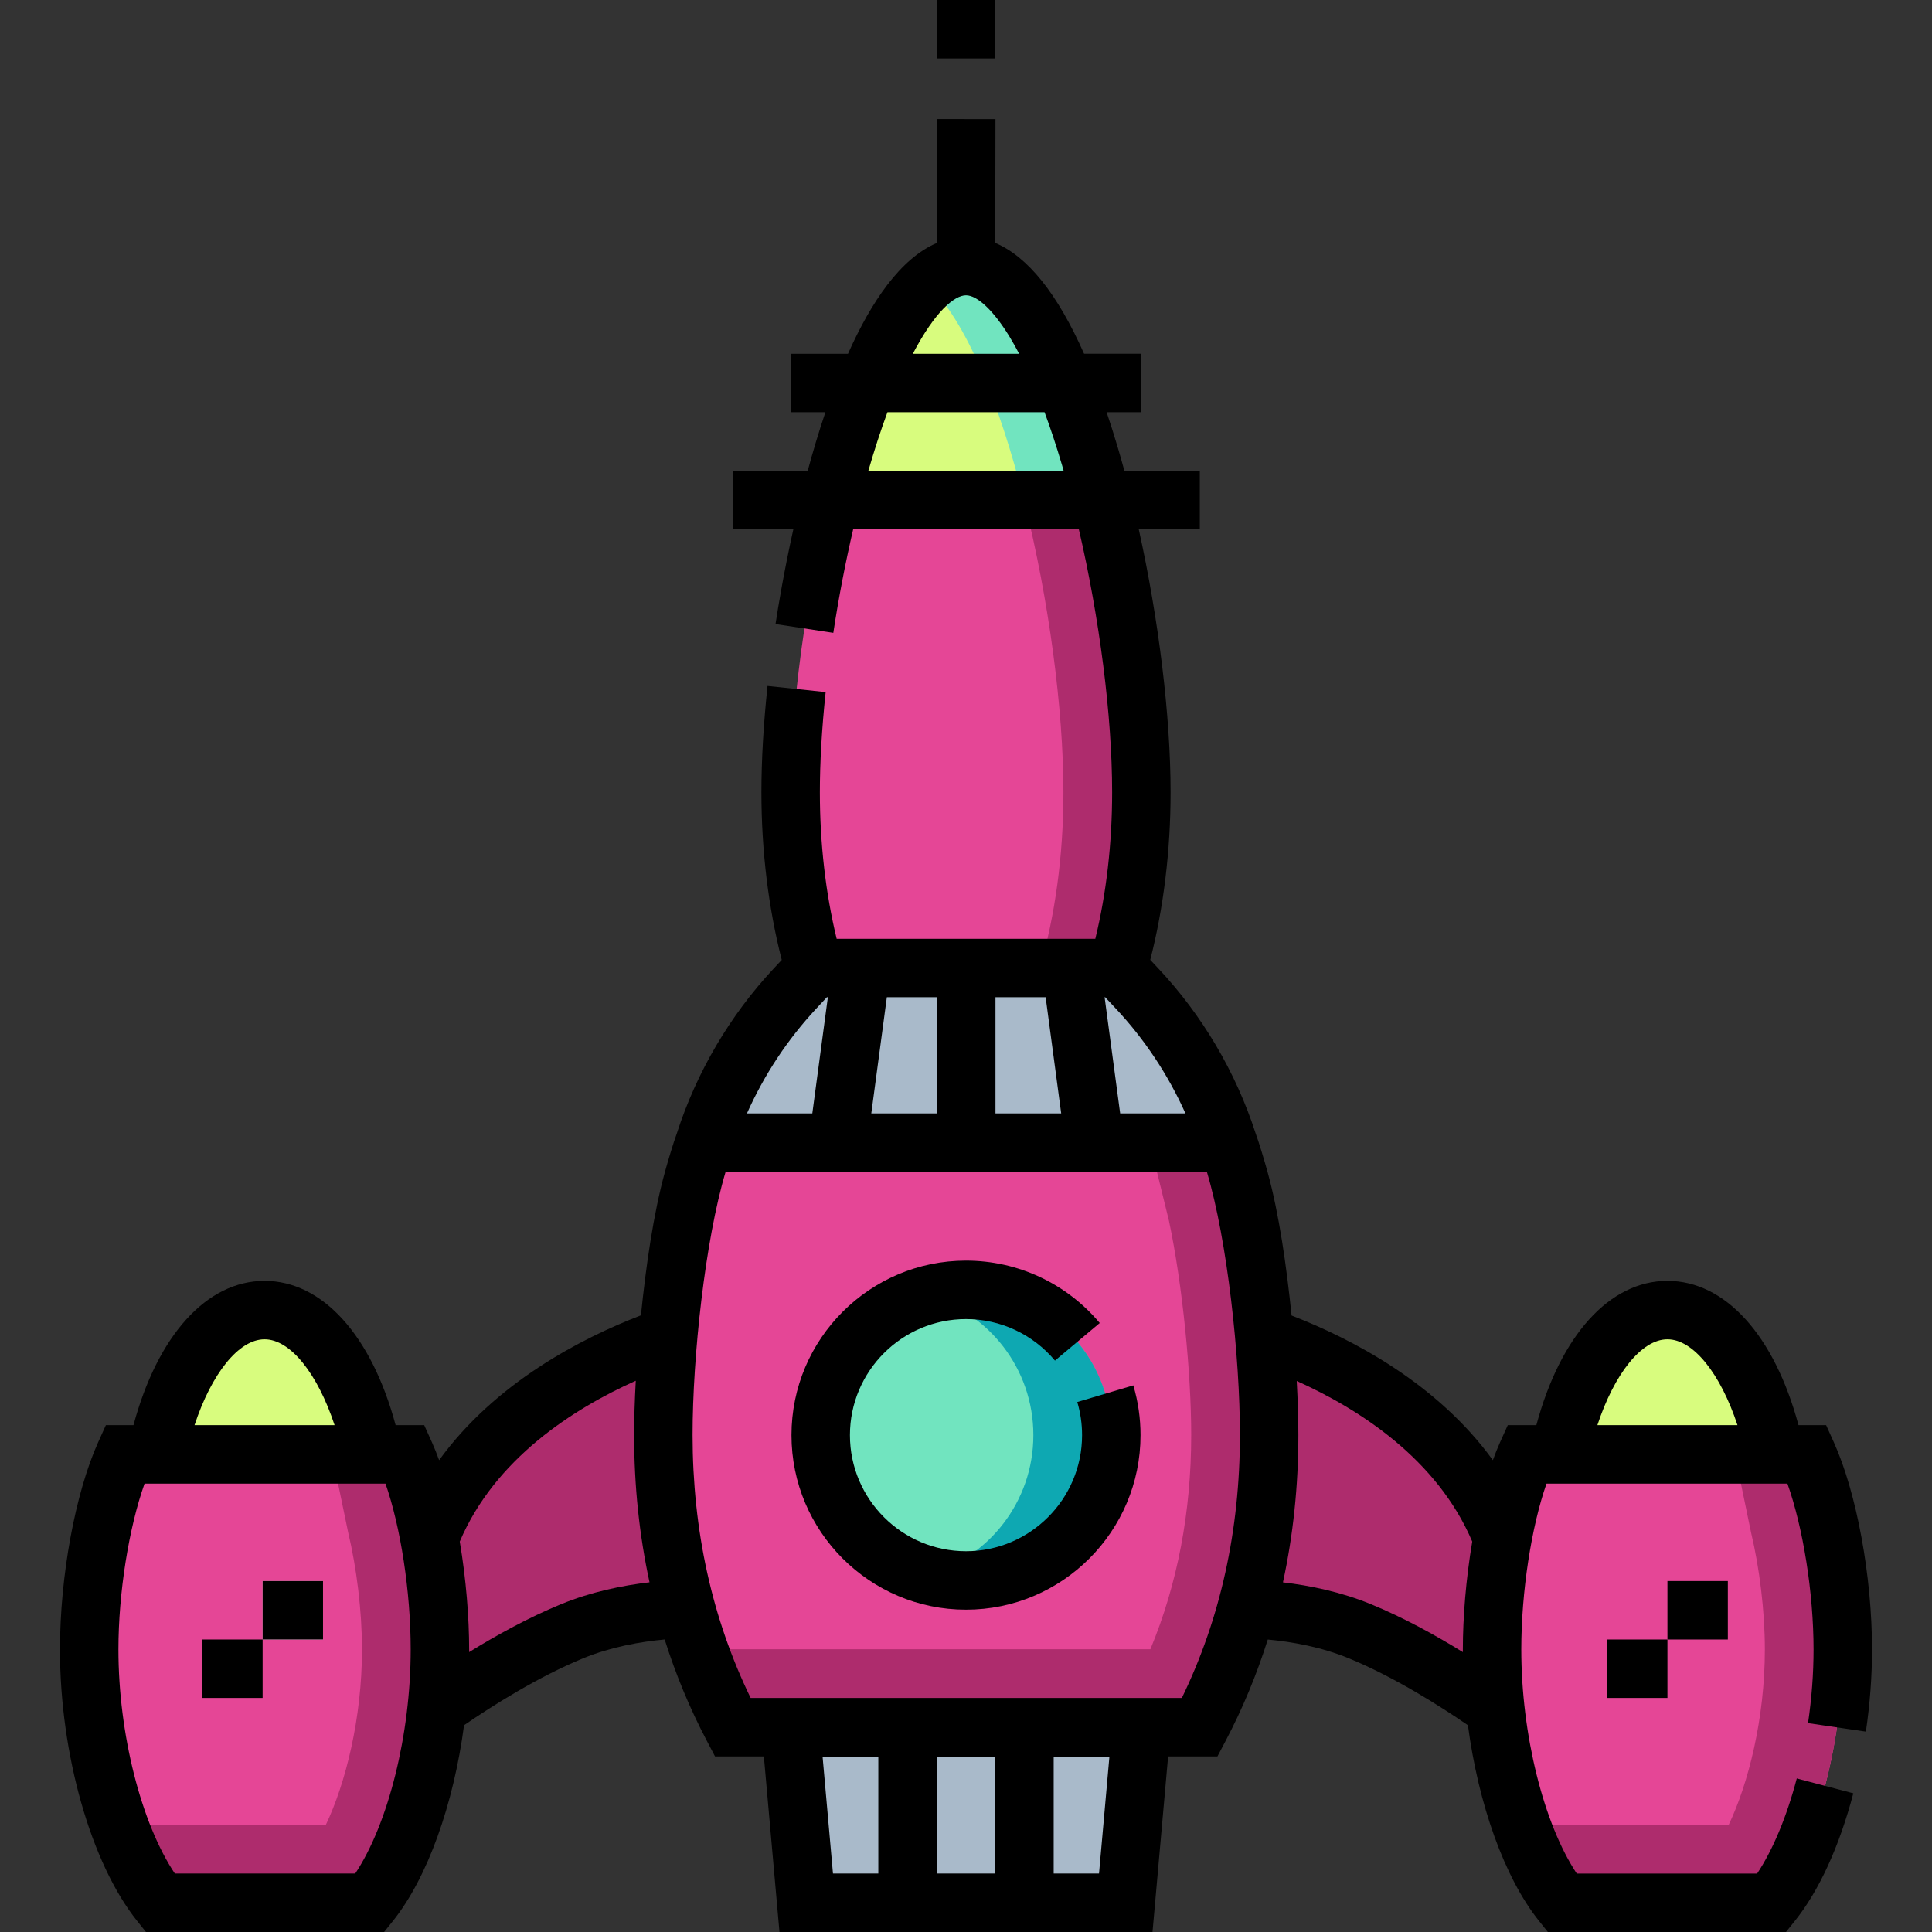<svg id="Layer_1" enable-background="new 0 0 495.781 495.781" height="140" viewBox="0 0 495.781 495.781" width="140" xmlns="http://www.w3.org/2000/svg"><rect x="0" y="0" width="495.781" height="495.781" fill="#333333" stroke="none"/><g><path d="m170.225 368.219c0 28.523 6.616 53.762 17.791 75h119.875c11.175-21.238 17.791-46.477 17.791-75 0-21.694-3.831-57.118-10.58-75h-134.297c-6.749 17.882-10.58 53.306-10.58 75z" fill="#e54696"/><path d="m315.102 293.219h-20.048l4.906 20c3.494 16.417 5.723 39.344 5.723 55 0 19.766-3.519 38.211-10.478 55h-115.885c2.463 7.005 5.372 13.684 8.696 20h119.875c11.175-21.238 17.791-46.477 17.791-75-.001-21.694-3.831-57.118-10.58-75z" fill="#ae2c6d"/><path d="m180.805 293.219.05-.155c4.716-14.653 12.607-28.085 23.111-39.338l4.965-5.319h77.92l4.927 5.247c10.609 11.298 18.576 24.812 23.324 39.565z" fill="#a9baca"/><path d="m286.851 248.406c3.84-13.252 6.04-28.643 6.04-45.063 0-49.706-20.147-135.063-45-135.063s-45 85.357-45 135.063c0 16.419 2.2 31.81 6.04 45.063z" fill="#e54696"/><path d="m247.891 68.281c-3.437 0-6.784 1.639-10 4.584 20.04 18.35 35 87.647 35 130.478 0 16.419-2.2 31.81-6.04 45.063h20c3.84-13.252 6.04-28.643 6.04-45.063 0-49.705-20.148-135.062-45-135.062z" fill="#ae2c6d"/><path d="m213.038 128.281h69.705c-8.252-32.706-20.799-60-34.853-60s-26.6 27.294-34.852 60z" fill="#d8fc7e"/><path d="m247.891 68.281c-3.437 0-6.784 1.642-10 4.588 9.933 9.097 18.619 30.706 24.853 55.412h20c-8.253-32.706-20.8-60-34.853-60z" fill="#71e4bf"/><ellipse cx="247.891" cy="368.281" fill="#71e4bf" rx="37.285" ry="37.285" transform="matrix(.16 -.987 .987 .16 -155.342 553.979)"/><path d="m247.891 330.996c-3.466 0-6.816.483-10 1.367 15.734 4.372 27.285 18.791 27.285 35.918s-11.552 31.546-27.285 35.918c3.184.885 6.534 1.367 10 1.367 20.592 0 37.285-16.693 37.285-37.285s-16.693-37.285-37.285-37.285z" fill="#0ea8b2"/><path d="m170.225 368.219c0-7.274.433-16.094 1.26-25.277-19.183 6.705-49.667 21.729-61.258 51.788 1.729 9.381 2.664 19.502 2.664 28.552 0 5.021-.295 10.131-.852 15.204 7.667-5.434 21.11-14.261 34.742-19.87 10.303-4.239 21.265-5.5 29.295-5.75-3.779-13.773-5.851-28.696-5.851-44.647z" fill="#ae2c6d"/><path d="m325.556 368.219c0-7.274-.433-16.094-1.26-25.277 19.183 6.705 49.667 21.729 61.258 51.788-1.729 9.381-2.664 19.502-2.664 28.552 0 5.021.295 10.131.852 15.204-7.667-5.434-21.11-14.261-34.742-19.87-10.303-4.239-21.265-5.5-29.295-5.75 3.779-13.773 5.851-28.696 5.851-44.647z" fill="#ae2c6d"/><path d="m400.813 488.281c-10.956-13.679-17.922-40.428-17.922-65 0-16.885 3.225-37.527 8.875-50.063h72.001c5.65 12.535 9.125 33.177 9.125 50.063 0 24.572-7.216 51.321-18.172 65z" fill="#e54696"/><path d="m463.766 373.219h-18.568l4.14 20c2.178 9.11 3.552 20.21 3.552 30.063 0 17.744-4.255 34.477-9.277 45h-53.25c2.823 7.96 6.358 14.892 10.449 20h53.906c10.956-13.679 18.172-40.428 18.172-65 .001-16.886-3.474-37.528-9.124-50.063z" fill="#ae2c6d"/><path d="m94.969 488.281c10.956-13.679 17.922-40.428 17.922-65 0-16.885-3.225-37.527-8.875-50.063h-72.001c-5.65 12.535-9.125 33.177-9.125 50.063 0 24.572 7.216 51.321 18.172 65z" fill="#e54696"/><path d="m103.766 373.219h-18.567l4.14 20c2.178 9.11 3.552 20.21 3.552 30.063 0 17.744-4.255 34.477-9.277 45h-53.25c2.823 7.96 6.358 14.892 10.449 20h53.906c10.956-13.679 18.172-40.428 18.172-65 0-16.886-3.475-37.528-9.125-50.063z" fill="#ae2c6d"/><path d="m292.891 443.281-4 45h-82l-4-45" fill="#a9baca"/><path d="m95.609 373.219c-4.508-21.738-15.219-37.031-27.719-37.031s-23.21 15.293-27.719 37.031z" fill="#d8fc7e"/><path d="m400.172 373.219c4.508-21.738 15.219-37.031 27.719-37.031s23.21 15.293 27.719 37.031" fill="#d8fc7e"/><g><path d="m67.391 405.719h15.5v15h-15.5z" fill="#fff"/></g><g><g><path d="m67.391 405.719h15.5v15h-15.5z"/></g><g><g><path d="m427.891 405.719h15.5v15h-15.5z"/></g><g><path d="m240.391 0h15v15h-15z"/><path d="m478.814 444.36c1.046-7.106 1.576-14.198 1.576-21.079 0-18.798-3.933-40.156-9.786-53.144l-1.991-4.418h-7.086c-6.182-23-18.762-37.031-33.637-37.031s-27.455 14.031-33.637 37.031h-7.334l-1.992 4.418c-.65 1.442-1.255 2.982-1.834 4.565-14.331-19.781-36.211-31.146-51.655-37.119-1.293-12.64-3.174-25.974-6.168-36.865-.69-2.511-2.217-7.641-3.081-9.952-5.063-15.65-13.684-30.256-24.943-42.247l-2.072-2.206c3.408-13.265 5.216-28.012 5.216-42.97 0-19.758-3.083-44.59-8.176-67.563h15.676v-15h-19.365c-.528-1.938-1.068-3.854-1.623-5.734-.956-3.234-1.932-6.319-2.928-9.266h8.916v-15h-14.698c-6.832-15.411-14.453-24.92-22.792-28.44l.053-31.767-15-.024-.053 31.803c-9.284 3.956-16.813 15.013-22.789 28.43h-14.721v15h8.922c-1.684 4.987-3.193 10.049-4.535 15h-19.263v15h15.578c-2.426 10.92-3.914 19.966-4.582 24.363l14.83 2.253c1.38-9.088 3.115-18.072 5.106-26.616h57.891c5.306 22.795 8.552 47.866 8.552 67.563 0 13.083-1.489 25.945-4.313 37.563h-66.375c-2.824-11.619-4.313-24.48-4.313-37.563 0-7.741.5-16.402 1.488-25.743l-14.917-1.576c-1.042 9.862-1.571 19.054-1.571 27.319 0 14.962 1.809 29.715 5.22 42.985l-2.127 2.279c-11.183 11.98-19.748 26.559-24.771 42.166l-.011.035c-.885 2.369-2.38 7.41-3.066 9.911-2.985 10.877-4.869 24.189-6.162 36.814-15.451 5.959-37.414 17.333-51.785 37.169-.58-1.584-1.185-3.123-1.835-4.566l-1.991-4.418h-7.335c-6.181-23-18.762-37.031-33.637-37.031s-27.456 14.032-33.636 37.031h-7.085l-1.991 4.418c-5.854 12.988-9.787 34.345-9.787 53.145 0 26.882 7.964 54.888 19.818 69.688l2.252 2.812h61.11l2.252-2.812c8.898-11.109 15.572-29.961 18.263-50.255 7.235-4.968 18.915-12.378 30.55-17.164 7.113-2.927 14.668-4.262 20.93-4.837 2.843 9.003 6.439 17.684 10.813 25.998l2.109 4.008h12.535l4.006 45.063h95.726l4.005-45.063h12.66l2.109-4.008c4.373-8.31 7.967-16.988 10.809-25.986 6.238.581 13.742 1.917 20.809 4.825 11.636 4.789 23.316 12.197 30.549 17.165 2.691 20.294 9.365 39.145 18.263 50.255l2.251 2.812h61.11l2.252-2.811c6.236-7.785 11.431-19.121 15.022-32.781l-14.508-3.814c-2.588 9.843-6.147 18.353-10.176 24.407h-46.29c-8.477-12.758-14.23-35.669-14.23-57.5 0-14.812 2.583-31.447 6.467-42.563h61.832c4.022 11.333 6.701 27.992 6.701 42.563 0 6.153-.477 12.51-1.416 18.896zm-230.923-368.579c2.919 0 7.077 3.938 11.122 10.535.842 1.373 1.682 2.868 2.517 4.465h-27.28c5.69-10.884 10.698-15 13.641-15zm-25.049 45c1.544-5.345 3.185-10.375 4.89-15h40.32c1.544 4.178 3.04 8.696 4.465 13.518.144.487.28.991.422 1.482zm81.363 164.938h-16.752l-3.992-29.813h.144l2.705 2.881c7.393 7.874 13.474 17.048 17.895 26.932zm-80.618 0 3.992-29.813h12.875v29.813zm31.866-29.813h12.875l3.992 29.813h-16.866v-29.813zm-46.005 2.937 2.741-2.937h.255l-3.992 29.813h-16.771c4.388-9.855 10.426-19.012 17.767-26.876zm-141.557 84.845c6.648 0 13.629 8.859 17.972 22.031h-35.944c4.343-13.173 11.323-22.031 17.972-22.031zm23.269 137.093h-46.295c-8.621-12.896-14.474-35.818-14.474-57.5 0-14.571 2.679-31.23 6.701-42.563h61.833c3.883 11.116 6.466 27.751 6.466 42.563 0 21.832-5.755 44.743-14.231 57.5zm52.767-69.103c-8.286 3.41-16.43 7.887-23.543 12.281.001-.226.006-.452.006-.677 0-8.137-.776-18.018-2.408-27.688 9.038-21.278 29.174-34.105 45.166-41.27-.282 5.14-.423 9.869-.423 13.895 0 13.086 1.333 25.713 3.952 37.825-6.93.805-14.978 2.437-22.75 5.634zm111.464 39.103v30h-15v-30zm-44.304 0h14.304v30h-11.637zm70.94 30h-11.637v-30h14.304zm21.254-45.062h-110.656c-9.89-20.335-14.899-43.018-14.899-67.5 0-19.96 3.198-49.835 8.475-67.5h123.506c5.277 17.666 8.476 47.541 8.476 67.5-.001 24.481-5.011 47.164-14.902 67.5zm48.573-24.041c-7.726-3.179-15.725-4.809-22.627-5.62 2.62-12.116 3.955-24.748 3.955-37.839 0-4.011-.14-8.72-.42-13.837 15.971 7.176 36.023 19.99 45.038 41.211-1.633 9.67-2.409 19.552-2.409 27.688 0 .226.005.452.006.677-7.112-4.392-15.256-8.869-23.543-12.28zm58.061-45.959c4.343-13.175 11.327-22.031 17.976-22.031s13.633 8.856 17.976 22.031z"/><path d="m276.447 359.78c.815 2.745 1.229 5.605 1.229 8.501 0 16.423-13.361 29.785-29.785 29.785-16.423 0-29.785-13.362-29.785-29.785s13.362-29.785 29.785-29.785c8.828 0 17.149 3.883 22.829 10.654l11.492-9.641c-8.538-10.177-21.048-16.013-34.321-16.013-24.695 0-44.785 20.09-44.785 44.785s20.09 44.785 44.785 44.785c24.694 0 44.785-20.09 44.785-44.785 0-4.342-.622-8.639-1.85-12.771z"/><path d="m51.891 420.719h15.5v15h-15.5z"/><path d="m412.391 420.719h15.5v15h-15.5z"/></g></g></g></g></svg>